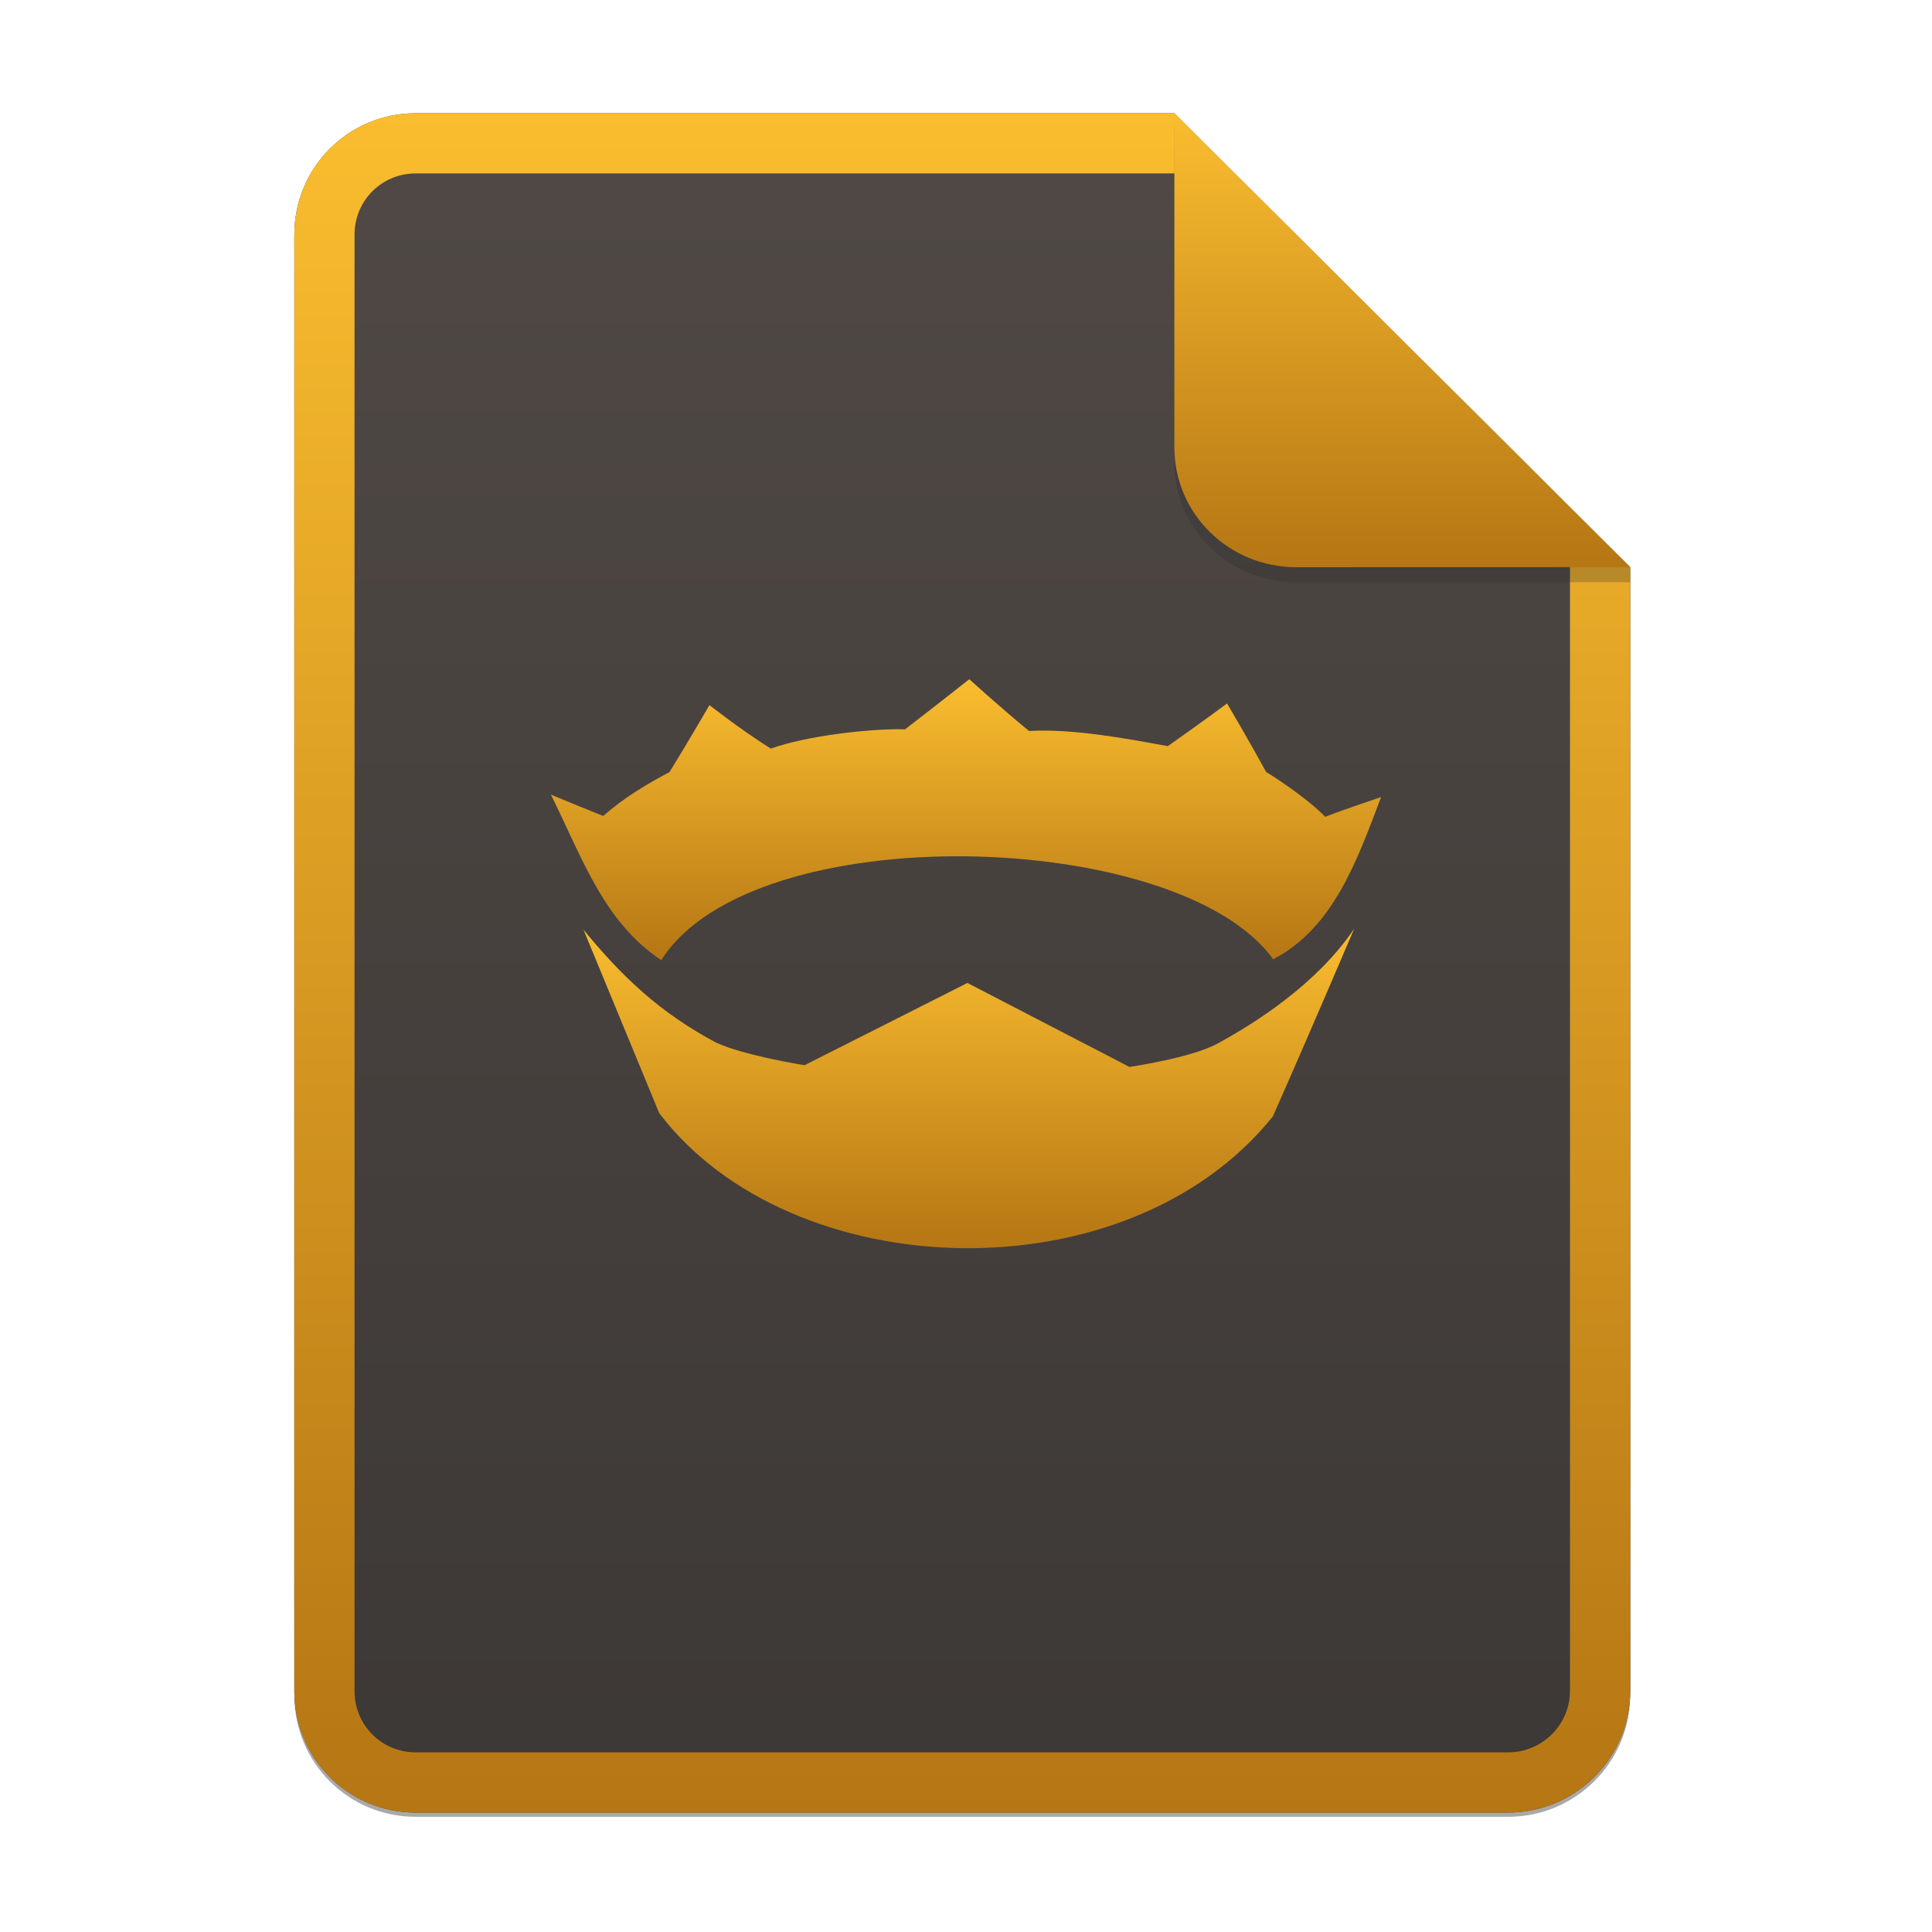 <svg width="256" height="256" viewBox="0 0 256 256" fill="none" xmlns="http://www.w3.org/2000/svg">
<g opacity="0.4" filter="url(#filter0_f)">
<path d="M55.084 15.564H155.608L216.009 75.713L216.011 224.609C216.011 233.52 208.749 240.737 199.838 240.737H55.084C46.173 240.737 39 233.564 39 224.654V31.647C39 22.737 46.173 15.564 55.084 15.564H55.084Z" fill="#282828"/>
</g>
<path d="M55.084 15H155.608L216.009 75.149L216.011 224.045C216.011 232.956 208.749 240.174 199.838 240.174H55.084C46.173 240.174 39 233 39 224.09V31.084C39 22.173 46.173 15 55.084 15H55.084Z" fill="url(#paint0_linear)"/>
<path fill-rule="evenodd" clip-rule="evenodd" d="M155.609 22.979H55.084C50.58 22.979 46.979 26.58 46.979 31.084V224.09C46.979 228.594 50.58 232.195 55.084 232.195H199.838C204.371 232.195 208.032 228.521 208.032 224.046V75.149L155.609 22.979ZM155.608 15H55.084C46.173 15 39 22.173 39 31.084V224.09C39 233 46.173 240.174 55.084 240.174H199.838C208.749 240.174 216.011 232.956 216.011 224.045L216.009 75.149L155.608 15Z" fill="url(#paint1_linear)"/>
<path d="M128.436 90C128.436 90 124.222 93.331 119.925 96.64C115.505 96.5 106.835 97.489 102.137 99.197C97.809 96.456 94.007 93.429 94.007 93.429C94.007 93.429 90.757 99.019 88.714 102.299C85.684 103.911 82.641 105.724 79.93 108.122C77.613 107.197 75.303 106.253 73 105.292C77.177 113.717 79.985 122.153 87.623 127.224C99.783 108.018 156.293 109.788 168.704 127.114C176.726 122.931 179.845 113.929 183 105.619C182.654 105.733 178.362 107.169 175.58 108.231C173.918 106.422 170.002 103.641 167.777 102.299C165.666 98.434 162.593 93.211 162.593 93.211C162.593 93.211 158.954 95.918 154.736 98.871C149.038 97.819 142.146 96.541 136.348 96.857C132.402 93.614 128.436 90 128.436 90Z" fill="url(#paint2_linear)"/>
<path d="M77.319 123.197C77.319 123.197 83.239 137.531 87.35 147.491C104.773 170.477 149.262 172.075 168.657 147.936C173.247 137.593 179.439 123.057 179.439 123.057C174.463 130.428 166.365 135.517 161.378 138.257C157.834 140.199 149.657 141.373 149.657 141.373L128.189 130.248L106.597 141.15C106.597 141.15 98.529 139.854 94.877 138.146C87.504 134.211 82.546 129.562 77.319 123.196V123.197Z" fill="url(#paint3_linear)"/>
<path opacity="0.25" d="M155.608 17V61.231C155.608 70.141 162.867 77.16 171.777 77.16L216.009 77.149V75.149L155.608 17Z" fill="#282828"/>
<path d="M155.608 15V59.231C155.608 68.141 162.867 75.16 171.777 75.16L216.009 75.149L155.608 15Z" fill="url(#paint4_linear)"/>
<defs>
<filter id="filter0_f" x="23.878" y="0.441" width="207.255" height="255.418" filterUnits="userSpaceOnUse" color-interpolation-filters="sRGB">
<feFlood flood-opacity="0" result="BackgroundImageFix"/>
<feBlend mode="normal" in="SourceGraphic" in2="BackgroundImageFix" result="shape"/>
<feGaussianBlur stdDeviation="7.561" result="effect1_foregroundBlur"/>
</filter>
<linearGradient id="paint0_linear" x1="39" y1="15" x2="39" y2="240.174" gradientUnits="userSpaceOnUse">
<stop offset="1e-07" stop-color="#504945"/>
<stop offset="1" stop-color="#3c3836"/>
</linearGradient>
<linearGradient id="paint1_linear" x1="39" y1="15" x2="39" y2="240.174" gradientUnits="userSpaceOnUse">
<stop offset="1e-07" stop-color="#fabd2f"/>
<stop offset="1" stop-color="#b57614"/>
</linearGradient>
<linearGradient id="paint2_linear" x1="73" y1="90" x2="73" y2="127.224" gradientUnits="userSpaceOnUse">
<stop offset="1e-07" stop-color="#fabd2f"/>
<stop offset="1" stop-color="#b57614"/>
</linearGradient>
<linearGradient id="paint3_linear" x1="77.319" y1="123.057" x2="77.319" y2="165.394" gradientUnits="userSpaceOnUse">
<stop offset="1e-07" stop-color="#fabd2f"/>
<stop offset="1" stop-color="#b57614"/>
</linearGradient>
<linearGradient id="paint4_linear" x1="155.608" y1="15" x2="155.608" y2="75.16" gradientUnits="userSpaceOnUse">
<stop offset="1e-07" stop-color="#fabd2f"/>
<stop offset="1" stop-color="#b57614"/>
</linearGradient>
</defs>
</svg>
